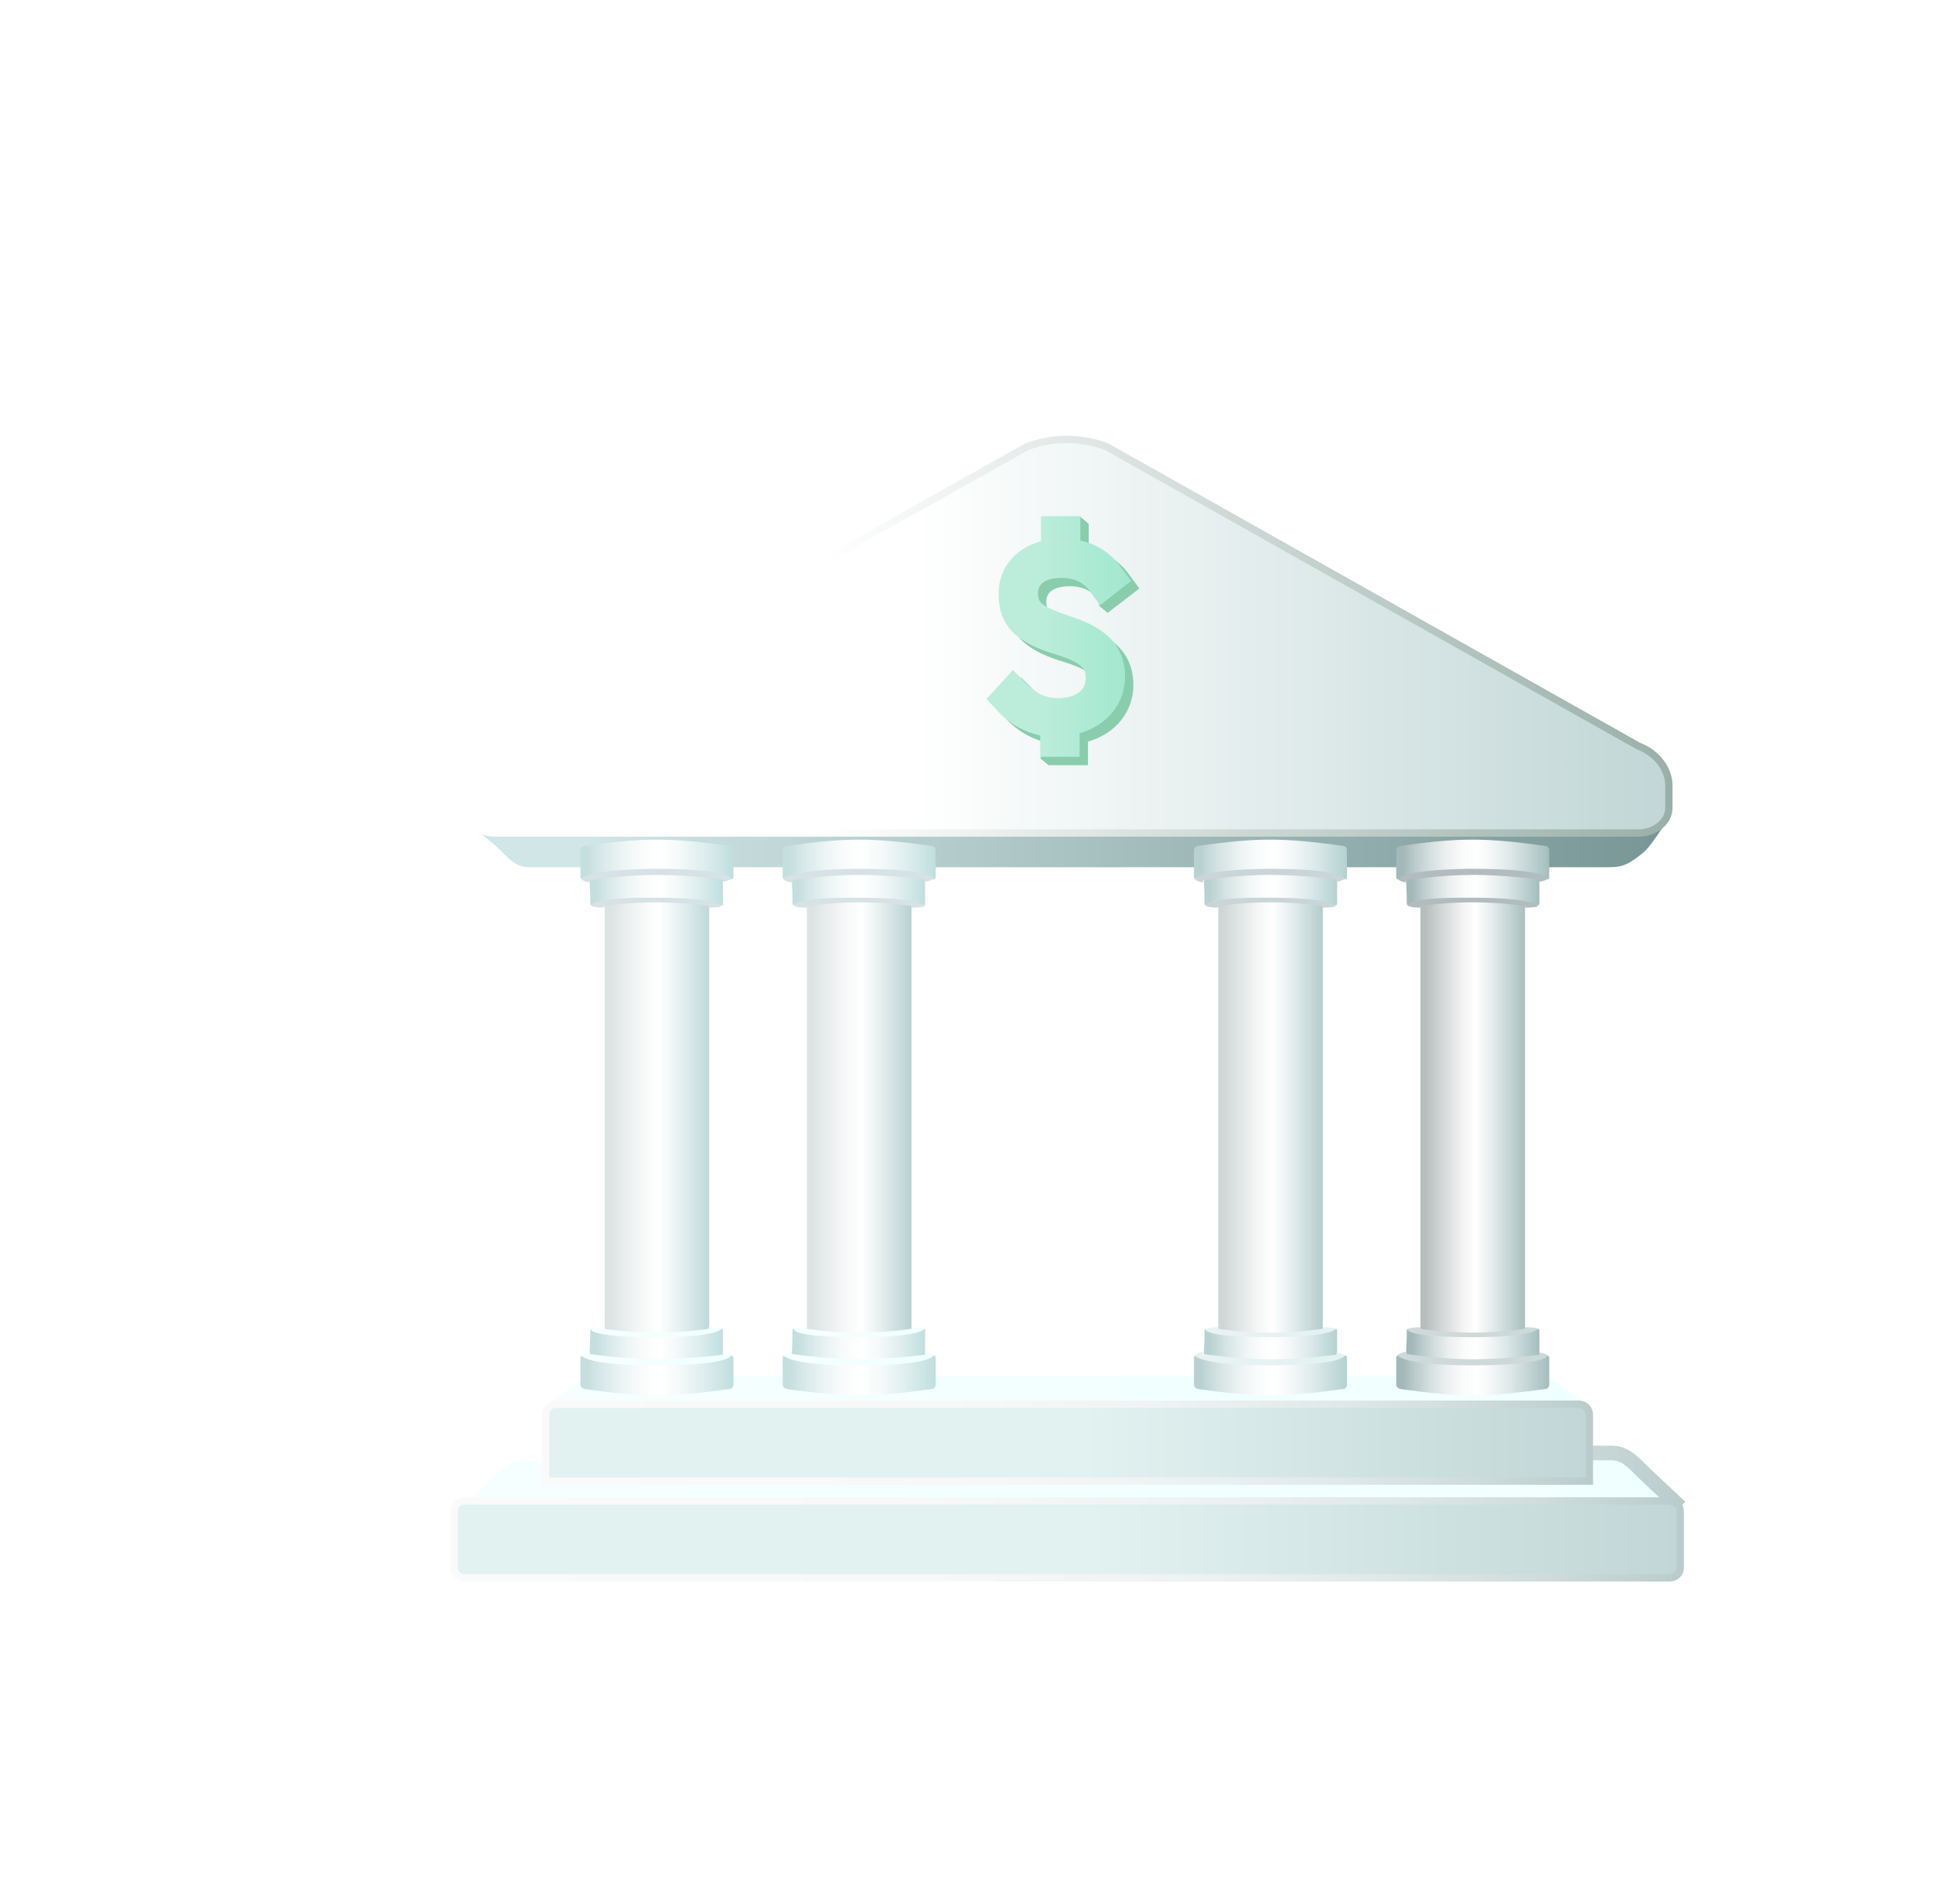 <svg width="132" height="130" viewBox="0 0 132 130" fill="none" xmlns="http://www.w3.org/2000/svg">
<g filter="url(#filter0_d)">
<path d="M105.759 48.143C105.759 48.143 104.724 49.807 104.207 50.223C103.276 50.951 102.914 51.211 101.828 51.211H70.793H58.69H28.172C27.086 51.211 26.672 50.483 25.793 49.703C25.379 49.339 24.086 48.299 24.086 48.299" fill="url(#paint0_linear)"/>
<path d="M103.897 48.871H25.793C24.655 48.871 23.724 48.091 23.724 47.103V45.595C23.724 44.451 24.5 43.359 25.793 42.891L62.103 22.507C63.862 21.831 65.828 21.831 67.586 22.507L103.897 42.943C105.138 43.411 105.965 44.503 105.965 45.647V47.155C105.965 48.091 105.034 48.871 103.897 48.871Z" fill="url(#paint1_linear)" stroke="url(#paint2_linear)" stroke-width="0.5" stroke-miterlimit="10"/>
<path d="M29.259 88.079C29.155 88.131 30.035 87.455 30.707 86.935C31.948 86.051 32.052 85.947 32.672 85.947H59.724H70.017H97.069C97.69 85.947 97.793 86.051 99.034 86.935C99.759 87.403 100.586 88.079 100.483 88.079" fill="url(#paint3_linear)"/>
<path d="M106.741 94.891L104.414 92.707C103.534 91.875 103.069 91.199 101.983 91.199H70.948H58.586H27.552C26.465 91.199 26 91.875 25.121 92.707L23.31 94.527" fill="url(#paint4_linear)"/>
<path d="M106.741 94.891L104.414 92.707C103.534 91.875 103.069 91.199 101.983 91.199H70.948H58.586H27.552C26.465 91.199 26 91.875 25.121 92.707L23.31 94.527" stroke="url(#paint5_linear)" stroke-miterlimit="10"/>
<path d="M100.535 93.123H29.259V88.599C29.259 88.183 29.569 87.871 29.983 87.871H99.81C100.224 87.871 100.535 88.183 100.535 88.599V93.123Z" fill="url(#paint6_linear)" stroke="url(#paint7_linear)" stroke-width="0.5" stroke-miterlimit="10"/>
<path d="M106.017 99.727H23.724C23.31 99.727 23 99.415 23 98.999V95.203C23 94.787 23.31 94.475 23.724 94.475H106.017C106.431 94.475 106.741 94.787 106.741 95.203V99.051C106.741 99.415 106.431 99.727 106.017 99.727Z" fill="url(#paint8_linear)" stroke="url(#paint9_linear)" stroke-width="0.5" stroke-miterlimit="10"/>
<path d="M40.431 52.043H33.293V85.011H40.431V52.043Z" fill="url(#paint10_linear)"/>
<path d="M41.259 53.811C37.741 53.291 35.983 53.291 32.414 53.811C32.362 53.811 32.31 53.759 32.31 53.707C32.31 52.927 32.259 52.511 32.259 51.731C32.259 51.679 32.31 51.575 32.362 51.575C35.828 51.055 37.793 51.003 41.259 51.575C41.31 51.575 41.362 51.627 41.362 51.731C41.362 52.511 41.362 52.927 41.362 53.707C41.414 53.759 41.362 53.811 41.259 53.811Z" fill="url(#paint11_linear)"/>
<path d="M41.931 52.043C38.052 51.315 35.672 51.419 31.793 52.043C31.69 52.043 31.638 51.991 31.638 51.887C31.638 51.159 31.638 50.795 31.638 50.067C31.638 49.911 31.741 49.807 31.897 49.755C35.931 49.183 37.741 49.183 41.828 49.755C41.983 49.755 42.086 49.911 42.086 50.067C42.086 50.795 42.086 51.159 42.086 51.887C42.086 51.991 41.983 52.043 41.931 52.043Z" fill="url(#paint12_linear)"/>
<path d="M31.69 51.991C31.69 51.991 31.69 52.147 32.259 52.251V52.095C32.259 52.095 34.638 51.731 36.81 51.731C38.983 51.731 41.362 52.043 41.362 52.043V52.199C41.362 52.199 41.776 52.147 41.931 51.991C41.931 51.991 41.879 51.315 36.759 51.315C32 51.367 31.69 51.991 31.69 51.991Z" fill="#D6E2E5"/>
<path d="M32.362 53.811C32.362 53.811 32.414 53.967 33.241 53.967V53.863C33.241 53.863 34.845 53.603 36.81 53.603C38.776 53.603 40.379 53.863 40.379 53.863V53.967C40.379 53.967 41.207 53.967 41.259 53.863C41.259 53.863 41.052 53.291 36.81 53.291C32.31 53.239 32.362 53.811 32.362 53.811Z" fill="#D6E2E5"/>
<path d="M41.259 82.723C37.741 83.243 35.983 83.243 32.414 82.723C32.362 82.723 32.31 82.775 32.31 82.827C32.31 83.607 32.259 84.023 32.259 84.803C32.259 84.855 32.31 84.959 32.362 84.959C35.828 85.479 37.793 85.531 41.259 84.959C41.31 84.959 41.362 84.907 41.362 84.803C41.362 84.023 41.362 83.607 41.362 82.827C41.414 82.775 41.362 82.723 41.259 82.723Z" fill="url(#paint13_linear)"/>
<path d="M41.931 84.543C38.052 85.271 35.672 85.167 31.793 84.543C31.69 84.543 31.638 84.595 31.638 84.699C31.638 85.427 31.638 85.791 31.638 86.519C31.638 86.675 31.741 86.779 31.897 86.831C35.931 87.403 37.741 87.403 41.828 86.831C41.983 86.831 42.086 86.675 42.086 86.519C42.086 85.791 42.086 85.427 42.086 84.699C42.086 84.595 41.983 84.543 41.931 84.543Z" fill="url(#paint14_linear)"/>
<path d="M31.69 84.543C31.69 84.543 31.69 84.387 32.259 84.283V84.439C32.259 84.439 34.638 84.803 36.81 84.803C38.983 84.803 41.362 84.491 41.362 84.491V84.335C41.362 84.335 41.776 84.387 41.931 84.543C41.931 84.543 41.879 85.219 36.759 85.219C32 85.219 31.69 84.543 31.69 84.543Z" fill="url(#paint15_linear)"/>
<path d="M32.362 82.775C32.362 82.775 32.414 82.619 33.241 82.619V82.723C33.241 82.723 34.845 82.983 36.81 82.983C38.776 82.983 40.379 82.723 40.379 82.723V82.619C40.379 82.619 41.207 82.619 41.259 82.723C41.259 82.723 41.052 83.295 36.81 83.295C32.31 83.295 32.362 82.775 32.362 82.775Z" fill="url(#paint16_linear)"/>
<path d="M54.241 52.043H47.103V85.011H54.241V52.043Z" fill="url(#paint17_linear)"/>
<path d="M55.069 53.811C51.552 53.291 49.793 53.291 46.224 53.811C46.172 53.811 46.121 53.759 46.121 53.707C46.121 52.927 46.069 52.511 46.069 51.731C46.069 51.679 46.121 51.575 46.172 51.575C49.638 51.055 51.604 51.003 55.069 51.575C55.121 51.575 55.172 51.627 55.172 51.731C55.172 52.511 55.172 52.927 55.172 53.707C55.224 53.759 55.172 53.811 55.069 53.811Z" fill="url(#paint18_linear)"/>
<path d="M55.742 52.043C51.862 51.315 49.483 51.419 45.603 52.043C45.5 52.043 45.448 51.991 45.448 51.887C45.448 51.159 45.448 50.795 45.448 50.067C45.448 49.911 45.552 49.807 45.707 49.755C49.742 49.183 51.552 49.183 55.638 49.755C55.793 49.755 55.897 49.911 55.897 50.067C55.897 50.795 55.897 51.159 55.897 51.887C55.897 51.991 55.845 52.043 55.742 52.043Z" fill="url(#paint19_linear)"/>
<path d="M45.5 51.991C45.5 51.991 45.5 52.147 46.069 52.251V52.095C46.069 52.095 48.448 51.731 50.621 51.731C52.793 51.731 55.172 52.043 55.172 52.043V52.199C55.172 52.199 55.586 52.147 55.742 51.991C55.742 51.991 55.69 51.315 50.569 51.315C45.862 51.367 45.5 51.991 45.5 51.991Z" fill="#D6E2E5"/>
<path d="M46.224 53.811C46.224 53.811 46.276 53.967 47.103 53.967V53.863C47.103 53.863 48.707 53.603 50.672 53.603C52.638 53.603 54.241 53.863 54.241 53.863V53.967C54.241 53.967 55.069 53.967 55.121 53.863C55.121 53.863 54.914 53.291 50.672 53.291C46.121 53.239 46.224 53.811 46.224 53.811Z" fill="#D6E2E5"/>
<path d="M55.069 82.723C51.552 83.243 49.793 83.243 46.224 82.723C46.172 82.723 46.121 82.775 46.121 82.827C46.121 83.607 46.069 84.023 46.069 84.803C46.069 84.855 46.121 84.959 46.172 84.959C49.638 85.479 51.604 85.531 55.069 84.959C55.121 84.959 55.172 84.907 55.172 84.803C55.172 84.023 55.172 83.607 55.172 82.827C55.224 82.775 55.172 82.723 55.069 82.723Z" fill="url(#paint20_linear)"/>
<path d="M55.742 84.543C51.862 85.271 49.483 85.167 45.603 84.543C45.5 84.543 45.448 84.595 45.448 84.699C45.448 85.427 45.448 85.791 45.448 86.519C45.448 86.675 45.552 86.779 45.707 86.831C49.742 87.403 51.552 87.403 55.638 86.831C55.793 86.831 55.897 86.675 55.897 86.519C55.897 85.791 55.897 85.427 55.897 84.699C55.897 84.595 55.845 84.543 55.742 84.543Z" fill="url(#paint21_linear)"/>
<path d="M45.5 84.543C45.5 84.543 45.5 84.387 46.069 84.283V84.439C46.069 84.439 48.448 84.803 50.621 84.803C52.793 84.803 55.172 84.491 55.172 84.491V84.335C55.172 84.335 55.586 84.387 55.742 84.543C55.742 84.543 55.69 85.219 50.569 85.219C45.862 85.219 45.5 84.543 45.5 84.543Z" fill="url(#paint22_linear)"/>
<path d="M46.224 82.775C46.224 82.775 46.276 82.619 47.103 82.619V82.723C47.103 82.723 48.707 82.983 50.672 82.983C52.638 82.983 54.241 82.723 54.241 82.723V82.619C54.241 82.619 55.069 82.619 55.121 82.723C55.121 82.723 54.914 83.295 50.672 83.295C46.121 83.295 46.224 82.775 46.224 82.775Z" fill="url(#paint23_linear)"/>
<path d="M82.328 52.043H75.19V85.011H82.328V52.043Z" fill="url(#paint24_linear)"/>
<path d="M83.207 53.811C79.689 53.291 77.931 53.291 74.362 53.811C74.31 53.811 74.258 53.759 74.258 53.707C74.258 52.927 74.207 52.511 74.207 51.731C74.207 51.679 74.258 51.575 74.31 51.575C77.776 51.055 79.741 51.003 83.207 51.575C83.258 51.575 83.31 51.627 83.31 51.731C83.31 52.511 83.31 52.927 83.31 53.707C83.31 53.759 83.258 53.811 83.207 53.811Z" fill="url(#paint25_linear)"/>
<path d="M83.828 52.043C79.948 51.315 77.569 51.419 73.69 52.043C73.586 52.043 73.534 51.991 73.534 51.887C73.534 51.159 73.534 50.795 73.534 50.067C73.534 49.911 73.638 49.807 73.793 49.755C77.828 49.183 79.638 49.183 83.724 49.755C83.879 49.755 83.983 49.911 83.983 50.067C83.983 50.795 83.983 51.159 83.983 51.887C83.983 51.991 83.931 52.043 83.828 52.043Z" fill="url(#paint26_linear)"/>
<path d="M73.586 51.991C73.586 51.991 73.586 52.147 74.155 52.251V52.095C74.155 52.095 76.534 51.731 78.707 51.731C80.931 51.731 83.258 52.043 83.258 52.043V52.199C83.258 52.199 83.672 52.147 83.827 51.991C83.827 51.991 83.776 51.315 78.655 51.315C73.948 51.367 73.586 51.991 73.586 51.991Z" fill="#CAD5D8"/>
<path d="M74.31 53.811C74.31 53.811 74.362 53.967 75.19 53.967V53.863C75.19 53.863 76.793 53.603 78.759 53.603C80.672 53.603 82.328 53.863 82.328 53.863V53.967C82.328 53.967 83.155 53.967 83.207 53.863C83.207 53.863 83 53.291 78.759 53.291C74.207 53.239 74.31 53.811 74.31 53.811Z" fill="#CAD5D8"/>
<path d="M83.207 82.723C79.689 83.243 77.931 83.243 74.362 82.723C74.31 82.723 74.258 82.775 74.258 82.827C74.258 83.607 74.207 84.023 74.207 84.803C74.207 84.855 74.258 84.959 74.31 84.959C77.776 85.479 79.741 85.531 83.207 84.959C83.258 84.959 83.31 84.907 83.31 84.803C83.31 84.023 83.31 83.607 83.31 82.827C83.31 82.775 83.258 82.723 83.207 82.723Z" fill="url(#paint27_linear)"/>
<path d="M83.828 84.543C79.948 85.271 77.569 85.167 73.69 84.543C73.586 84.543 73.534 84.595 73.534 84.699C73.534 85.427 73.534 85.791 73.534 86.519C73.534 86.675 73.638 86.779 73.793 86.831C77.828 87.403 79.638 87.403 83.724 86.831C83.879 86.831 83.983 86.675 83.983 86.519C83.983 85.791 83.983 85.427 83.983 84.699C83.983 84.595 83.931 84.543 83.828 84.543Z" fill="url(#paint28_linear)"/>
<path d="M73.586 84.543C73.586 84.543 73.586 84.387 74.155 84.283V84.439C74.155 84.439 76.534 84.803 78.707 84.803C80.931 84.803 83.258 84.491 83.258 84.491V84.335C83.258 84.335 83.672 84.387 83.827 84.543C83.827 84.543 83.776 85.219 78.655 85.219C73.948 85.219 73.586 84.543 73.586 84.543Z" fill="url(#paint29_linear)"/>
<path d="M74.31 82.775C74.31 82.775 74.362 82.619 75.19 82.619V82.723C75.19 82.723 76.793 82.983 78.759 82.983C80.672 82.983 82.328 82.723 82.328 82.723V82.619C82.328 82.619 83.155 82.619 83.207 82.723C83.207 82.723 83 83.295 78.759 83.295C74.207 83.295 74.31 82.775 74.31 82.775Z" fill="url(#paint30_linear)"/>
<path d="M96.138 52.043H89V85.011H96.138V52.043Z" fill="url(#paint31_linear)"/>
<path d="M97.017 53.811C93.5 53.291 91.741 53.291 88.172 53.811C88.121 53.811 88.069 53.759 88.069 53.707C88.069 52.927 88.017 52.511 88.017 51.731C88.017 51.679 88.069 51.575 88.121 51.575C91.586 51.055 93.552 51.003 97.017 51.575C97.069 51.575 97.121 51.627 97.121 51.731C97.121 52.511 97.121 52.927 97.121 53.707C97.121 53.759 97.069 53.811 97.017 53.811Z" fill="url(#paint32_linear)"/>
<path d="M97.638 52.043C93.759 51.315 91.379 51.419 87.5 52.043C87.397 52.043 87.345 51.991 87.345 51.887C87.345 51.159 87.345 50.795 87.345 50.067C87.345 49.911 87.448 49.807 87.603 49.755C91.638 49.183 93.448 49.183 97.534 49.755C97.69 49.755 97.793 49.911 97.793 50.067C97.793 50.795 97.793 51.159 97.793 51.887C97.793 51.991 97.741 52.043 97.638 52.043Z" fill="url(#paint33_linear)"/>
<path d="M87.448 51.991C87.448 51.991 87.448 52.147 88.017 52.251V52.095C88.017 52.095 90.397 51.731 92.569 51.731C94.742 51.731 97.121 52.043 97.121 52.043V52.199C97.121 52.199 97.535 52.147 97.69 51.991C97.69 51.991 97.638 51.315 92.517 51.315C87.759 51.367 87.448 51.991 87.448 51.991Z" fill="#B2BCBF"/>
<path d="M88.121 53.811C88.121 53.811 88.172 53.967 89 53.967V53.863C89 53.863 90.604 53.603 92.569 53.603C94.535 53.603 96.138 53.863 96.138 53.863V53.967C96.138 53.967 96.966 53.967 97.017 53.863C97.017 53.863 96.811 53.291 92.569 53.291C88.017 53.239 88.121 53.811 88.121 53.811Z" fill="#B2BCBF"/>
<path d="M97.017 82.723C93.5 83.243 91.741 83.243 88.172 82.723C88.121 82.723 88.069 82.775 88.069 82.827C88.069 83.607 88.017 84.023 88.017 84.803C88.017 84.855 88.069 84.959 88.121 84.959C91.586 85.479 93.552 85.531 97.017 84.959C97.069 84.959 97.121 84.907 97.121 84.803C97.121 84.023 97.121 83.607 97.121 82.827C97.121 82.775 97.069 82.723 97.017 82.723Z" fill="url(#paint34_linear)"/>
<path d="M97.638 84.543C93.759 85.271 91.379 85.167 87.5 84.543C87.397 84.543 87.345 84.595 87.345 84.699C87.345 85.427 87.345 85.791 87.345 86.519C87.345 86.675 87.448 86.779 87.603 86.831C91.638 87.403 93.448 87.403 97.534 86.831C97.69 86.831 97.793 86.675 97.793 86.519C97.793 85.791 97.793 85.427 97.793 84.699C97.793 84.595 97.741 84.543 97.638 84.543Z" fill="url(#paint35_linear)"/>
<path d="M87.448 84.543C87.448 84.543 87.448 84.387 88.017 84.283V84.439C88.017 84.439 90.397 84.803 92.569 84.803C94.742 84.803 97.121 84.491 97.121 84.491V84.335C97.121 84.335 97.535 84.387 97.69 84.543C97.69 84.543 97.638 85.219 92.517 85.219C87.759 85.219 87.448 84.543 87.448 84.543Z" fill="url(#paint36_linear)"/>
<path d="M88.121 82.775C88.121 82.775 88.172 82.619 89 82.619V82.723C89 82.723 90.604 82.983 92.569 82.983C94.535 82.983 96.138 82.723 96.138 82.723V82.619C96.138 82.619 96.966 82.619 97.017 82.723C97.017 82.723 96.811 83.295 92.569 83.295C88.017 83.295 88.121 82.775 88.121 82.775Z" fill="url(#paint37_linear)"/>
<path d="M63.603 44.243L63.034 43.775L63.603 42.735C62.465 42.475 61.431 41.903 60.603 40.967L59.931 40.239L61.741 38.263L62.569 39.095C63.293 39.875 64.017 40.187 64.845 40.187C65.258 40.187 66.707 40.083 66.707 38.835C66.707 38.315 66.707 37.847 64.741 37.223C62.31 36.495 60.758 35.507 60.758 33.063C60.758 31.295 61.896 29.943 63.655 29.475L65.776 27.291L66.345 27.759V29.423C67.534 29.683 68.517 30.359 69.189 31.347L69.81 32.179L67.638 33.843L67.069 33.375L67.017 32.959C66.448 32.179 65.672 32.023 65.052 32.023C64.689 32.023 63.448 32.075 63.448 33.063C63.448 33.687 63.603 33.947 65.569 34.623C67.483 35.247 69.396 36.235 69.396 38.783C69.396 40.603 68.155 42.111 66.293 42.631V44.243H63.603Z" fill="#8ACDAD"/>
<path d="M63.035 43.775V42.215C61.897 41.955 60.862 41.383 60.035 40.447L59.362 39.719L61.172 37.743L62 38.575C62.724 39.355 63.448 39.667 64.276 39.667C64.69 39.667 66.138 39.563 66.138 38.315C66.138 37.795 66.138 37.327 64.172 36.703C61.741 35.975 60.19 34.987 60.19 32.543C60.19 30.775 61.328 29.423 63.086 28.955V27.239H65.776V28.903C66.966 29.163 67.948 29.839 68.621 30.827L69.241 31.659L67.121 33.323L66.448 32.387C65.879 31.607 65.103 31.451 64.483 31.451C64.121 31.451 62.879 31.503 62.879 32.491C62.879 33.115 63.035 33.375 65 34.051C66.914 34.675 68.828 35.663 68.828 38.211C68.828 40.031 67.586 41.539 65.724 42.059V43.671H63.035V43.775Z" fill="url(#paint38_linear)"/>
</g>
<defs>
<filter id="filter0_d" x="14.75" y="13.75" width="116.333" height="110.227" filterUnits="userSpaceOnUse" color-interpolation-filters="sRGB">
<feFlood flood-opacity="0" result="BackgroundImageFix"/>
<feColorMatrix in="SourceAlpha" type="matrix" values="0 0 0 0 0 0 0 0 0 0 0 0 0 0 0 0 0 0 127 0" result="hardAlpha"/>
<feOffset dx="8" dy="8"/>
<feGaussianBlur stdDeviation="8"/>
<feComposite in2="hardAlpha" operator="out"/>
<feColorMatrix type="matrix" values="0 0 0 0 0 0 0 0 0 0 0 0 0 0 0 0 0 0 0.35 0"/>
<feBlend mode="normal" in2="BackgroundImageFix" result="effect1_dropShadow"/>
<feBlend mode="normal" in="SourceGraphic" in2="effect1_dropShadow" result="shape"/>
</filter>
<linearGradient id="paint0_linear" x1="24.062" y1="49.659" x2="105.761" y2="49.659" gradientUnits="userSpaceOnUse">
<stop offset="0.095" stop-color="#D1E6E6"/>
<stop offset="1" stop-color="#789696"/>
</linearGradient>
<linearGradient id="paint1_linear" x1="23.723" y1="35.454" x2="105.979" y2="35.454" gradientUnits="userSpaceOnUse">
<stop offset="0.376" stop-color="white"/>
<stop offset="1" stop-color="#C1D6D6"/>
</linearGradient>
<linearGradient id="paint2_linear" x1="23.594" y1="35.454" x2="106.109" y2="35.454" gradientUnits="userSpaceOnUse">
<stop offset="0.3" stop-color="white"/>
<stop offset="1" stop-color="#99B0A9"/>
</linearGradient>
<linearGradient id="paint3_linear" x1="29.235" y1="87.052" x2="100.53" y2="87.052" gradientUnits="userSpaceOnUse">
<stop offset="0.095" stop-color="#F5FFFF"/>
<stop offset="1" stop-color="#F0FFFF"/>
</linearGradient>
<linearGradient id="paint4_linear" x1="23.262" y1="93.081" x2="106.745" y2="93.081" gradientUnits="userSpaceOnUse">
<stop offset="0.095" stop-color="#F5FFFF"/>
<stop offset="1" stop-color="#F0FFFF"/>
</linearGradient>
<linearGradient id="paint5_linear" x1="23.081" y1="93.046" x2="106.921" y2="93.046" gradientUnits="userSpaceOnUse">
<stop stop-color="white"/>
<stop offset="0.372" stop-color="#FDFDFD"/>
<stop offset="0.572" stop-color="#F5F8F7"/>
<stop offset="0.731" stop-color="#E7EEED"/>
<stop offset="0.868" stop-color="#D4E0DF"/>
<stop offset="0.991" stop-color="#BBCECD"/>
<stop offset="1" stop-color="#B9CCCB"/>
</linearGradient>
<linearGradient id="paint6_linear" x1="29.235" y1="90.481" x2="100.524" y2="90.481" gradientUnits="userSpaceOnUse">
<stop offset="0.516" stop-color="#E2F2F1"/>
<stop offset="1" stop-color="#C1D6D6"/>
</linearGradient>
<linearGradient id="paint7_linear" x1="29.106" y1="90.481" x2="100.653" y2="90.481" gradientUnits="userSpaceOnUse">
<stop stop-color="#FAFAFA"/>
<stop offset="0.38" stop-color="#F8F8F8"/>
<stop offset="0.585" stop-color="#F0F3F3"/>
<stop offset="0.747" stop-color="#E2E9E9"/>
<stop offset="0.887" stop-color="#CFDCDB"/>
<stop offset="1" stop-color="#B9CCCB"/>
</linearGradient>
<linearGradient id="paint8_linear" x1="23.026" y1="97.109" x2="106.745" y2="97.109" gradientUnits="userSpaceOnUse">
<stop offset="0.516" stop-color="#E2F2F1"/>
<stop offset="1" stop-color="#C1D6D6"/>
</linearGradient>
<linearGradient id="paint9_linear" x1="22.897" y1="97.109" x2="106.875" y2="97.109" gradientUnits="userSpaceOnUse">
<stop stop-color="#FAFAFA"/>
<stop offset="0.38" stop-color="#F8F8F8"/>
<stop offset="0.585" stop-color="#F0F3F3"/>
<stop offset="0.747" stop-color="#E2E9E9"/>
<stop offset="0.887" stop-color="#CFDCDB"/>
<stop offset="1" stop-color="#B9CCCB"/>
</linearGradient>
<linearGradient id="paint10_linear" x1="33.277" y1="68.534" x2="40.41" y2="68.534" gradientUnits="userSpaceOnUse">
<stop offset="0.044" stop-color="#DCE3E3"/>
<stop offset="0.325" stop-color="#F4F6F6"/>
<stop offset="0.523" stop-color="white"/>
<stop offset="0.732" stop-color="#E5F0F0"/>
<stop offset="1" stop-color="#BFD9D9"/>
</linearGradient>
<linearGradient id="paint11_linear" x1="32.275" y1="52.489" x2="41.413" y2="52.489" gradientUnits="userSpaceOnUse">
<stop offset="0.044" stop-color="#C5DEDE"/>
<stop offset="0.122" stop-color="#D5E7E7"/>
<stop offset="0.268" stop-color="#ECF4F4"/>
<stop offset="0.406" stop-color="#FAFCFC"/>
<stop offset="0.523" stop-color="white"/>
<stop offset="0.636" stop-color="#F6FAFA"/>
<stop offset="0.821" stop-color="#DDEDED"/>
<stop offset="1" stop-color="#BFDEDE"/>
</linearGradient>
<linearGradient id="paint12_linear" x1="31.618" y1="50.685" x2="42.07" y2="50.685" gradientUnits="userSpaceOnUse">
<stop offset="0.044" stop-color="#C5DEDE"/>
<stop offset="0.122" stop-color="#D5E7E7"/>
<stop offset="0.268" stop-color="#ECF4F4"/>
<stop offset="0.406" stop-color="#FAFCFC"/>
<stop offset="0.523" stop-color="white"/>
<stop offset="0.636" stop-color="#F6FAFA"/>
<stop offset="0.821" stop-color="#DDEDED"/>
<stop offset="1" stop-color="#BFDEDE"/>
</linearGradient>
<linearGradient id="paint13_linear" x1="32.275" y1="84.07" x2="41.413" y2="84.07" gradientUnits="userSpaceOnUse">
<stop offset="0.044" stop-color="#C5DEDE"/>
<stop offset="0.122" stop-color="#D5E7E7"/>
<stop offset="0.268" stop-color="#ECF4F4"/>
<stop offset="0.406" stop-color="#FAFCFC"/>
<stop offset="0.523" stop-color="white"/>
<stop offset="0.636" stop-color="#F6FAFA"/>
<stop offset="0.821" stop-color="#DDEDED"/>
<stop offset="1" stop-color="#BFDEDE"/>
</linearGradient>
<linearGradient id="paint14_linear" x1="31.618" y1="85.874" x2="42.07" y2="85.874" gradientUnits="userSpaceOnUse">
<stop offset="0.044" stop-color="#C5DEDE"/>
<stop offset="0.122" stop-color="#D5E7E7"/>
<stop offset="0.268" stop-color="#ECF4F4"/>
<stop offset="0.406" stop-color="#FAFCFC"/>
<stop offset="0.523" stop-color="white"/>
<stop offset="0.636" stop-color="#F6FAFA"/>
<stop offset="0.821" stop-color="#DDEDED"/>
<stop offset="1" stop-color="#BFDEDE"/>
</linearGradient>
<linearGradient id="paint15_linear" x1="31.698" y1="84.749" x2="41.969" y2="84.749" gradientUnits="userSpaceOnUse">
<stop offset="0.095" stop-color="#F5FFFF"/>
<stop offset="1" stop-color="#F0FFFF"/>
</linearGradient>
<linearGradient id="paint16_linear" x1="32.384" y1="82.961" x2="41.301" y2="82.961" gradientUnits="userSpaceOnUse">
<stop offset="0.095" stop-color="#F5FFFF"/>
<stop offset="1" stop-color="#F0FFFF"/>
</linearGradient>
<linearGradient id="paint17_linear" x1="47.102" y1="68.534" x2="54.234" y2="68.534" gradientUnits="userSpaceOnUse">
<stop offset="0.044" stop-color="#DCE3E3"/>
<stop offset="0.325" stop-color="#F4F6F6"/>
<stop offset="0.523" stop-color="white"/>
<stop offset="0.714" stop-color="#E5EEEE"/>
<stop offset="1" stop-color="#B8D1D1"/>
</linearGradient>
<linearGradient id="paint18_linear" x1="46.1" y1="52.489" x2="55.238" y2="52.489" gradientUnits="userSpaceOnUse">
<stop offset="0.044" stop-color="#C5DEDE"/>
<stop offset="0.122" stop-color="#D5E7E7"/>
<stop offset="0.268" stop-color="#ECF4F4"/>
<stop offset="0.406" stop-color="#FAFCFC"/>
<stop offset="0.523" stop-color="white"/>
<stop offset="0.636" stop-color="#F6FAFA"/>
<stop offset="0.821" stop-color="#DDEDED"/>
<stop offset="1" stop-color="#BFDEDE"/>
</linearGradient>
<linearGradient id="paint19_linear" x1="45.442" y1="50.685" x2="55.894" y2="50.685" gradientUnits="userSpaceOnUse">
<stop offset="0.044" stop-color="#C5DEDE"/>
<stop offset="0.122" stop-color="#D5E7E7"/>
<stop offset="0.268" stop-color="#ECF4F4"/>
<stop offset="0.406" stop-color="#FAFCFC"/>
<stop offset="0.523" stop-color="white"/>
<stop offset="0.636" stop-color="#F6FAFA"/>
<stop offset="0.821" stop-color="#DDEDED"/>
<stop offset="1" stop-color="#BFDEDE"/>
</linearGradient>
<linearGradient id="paint20_linear" x1="46.1" y1="84.07" x2="55.238" y2="84.07" gradientUnits="userSpaceOnUse">
<stop offset="0.044" stop-color="#C5DEDE"/>
<stop offset="0.122" stop-color="#D5E7E7"/>
<stop offset="0.268" stop-color="#ECF4F4"/>
<stop offset="0.406" stop-color="#FAFCFC"/>
<stop offset="0.523" stop-color="white"/>
<stop offset="0.636" stop-color="#F6FAFA"/>
<stop offset="0.821" stop-color="#DDEDED"/>
<stop offset="1" stop-color="#BFDEDE"/>
</linearGradient>
<linearGradient id="paint21_linear" x1="45.442" y1="85.874" x2="55.894" y2="85.874" gradientUnits="userSpaceOnUse">
<stop offset="0.044" stop-color="#C5DEDE"/>
<stop offset="0.122" stop-color="#D5E7E7"/>
<stop offset="0.268" stop-color="#ECF4F4"/>
<stop offset="0.406" stop-color="#FAFCFC"/>
<stop offset="0.523" stop-color="white"/>
<stop offset="0.636" stop-color="#F6FAFA"/>
<stop offset="0.821" stop-color="#DDEDED"/>
<stop offset="1" stop-color="#BFDEDE"/>
</linearGradient>
<linearGradient id="paint22_linear" x1="45.522" y1="84.749" x2="55.794" y2="84.749" gradientUnits="userSpaceOnUse">
<stop offset="0.095" stop-color="#F5FFFF"/>
<stop offset="1" stop-color="#F0FFFF"/>
</linearGradient>
<linearGradient id="paint23_linear" x1="46.208" y1="82.961" x2="55.126" y2="82.961" gradientUnits="userSpaceOnUse">
<stop offset="0.095" stop-color="#F5FFFF"/>
<stop offset="1" stop-color="#F0FFFF"/>
</linearGradient>
<linearGradient id="paint24_linear" x1="75.192" y1="68.534" x2="82.324" y2="68.534" gradientUnits="userSpaceOnUse">
<stop offset="0.044" stop-color="#CFD6D6"/>
<stop offset="0.094" stop-color="#D5DBDB"/>
<stop offset="0.368" stop-color="#F4F5F5"/>
<stop offset="0.523" stop-color="white"/>
<stop offset="0.704" stop-color="#E5EEEE"/>
<stop offset="1" stop-color="#B4CCCC"/>
</linearGradient>
<linearGradient id="paint25_linear" x1="74.19" y1="52.489" x2="83.328" y2="52.489" gradientUnits="userSpaceOnUse">
<stop offset="0.044" stop-color="#B9D1D1"/>
<stop offset="0.162" stop-color="#D5E3E3"/>
<stop offset="0.294" stop-color="#ECF2F2"/>
<stop offset="0.417" stop-color="#FAFCFC"/>
<stop offset="0.523" stop-color="white"/>
<stop offset="0.623" stop-color="#F6F9F9"/>
<stop offset="0.789" stop-color="#DDEAEA"/>
<stop offset="0.998" stop-color="#B4D1D1"/>
<stop offset="1" stop-color="#B4D1D1"/>
</linearGradient>
<linearGradient id="paint26_linear" x1="73.532" y1="50.685" x2="83.984" y2="50.685" gradientUnits="userSpaceOnUse">
<stop offset="0.044" stop-color="#B9D1D1"/>
<stop offset="0.162" stop-color="#D5E3E3"/>
<stop offset="0.294" stop-color="#ECF2F2"/>
<stop offset="0.417" stop-color="#FAFCFC"/>
<stop offset="0.523" stop-color="white"/>
<stop offset="0.623" stop-color="#F6F9F9"/>
<stop offset="0.789" stop-color="#DDEAEA"/>
<stop offset="0.998" stop-color="#B4D1D1"/>
<stop offset="1" stop-color="#B4D1D1"/>
</linearGradient>
<linearGradient id="paint27_linear" x1="74.19" y1="84.07" x2="83.328" y2="84.07" gradientUnits="userSpaceOnUse">
<stop offset="0.044" stop-color="#B9D1D1"/>
<stop offset="0.162" stop-color="#D5E3E3"/>
<stop offset="0.294" stop-color="#ECF2F2"/>
<stop offset="0.417" stop-color="#FAFCFC"/>
<stop offset="0.523" stop-color="white"/>
<stop offset="0.623" stop-color="#F6F9F9"/>
<stop offset="0.789" stop-color="#DDEAEA"/>
<stop offset="0.998" stop-color="#B4D1D1"/>
<stop offset="1" stop-color="#B4D1D1"/>
</linearGradient>
<linearGradient id="paint28_linear" x1="73.532" y1="85.874" x2="83.984" y2="85.874" gradientUnits="userSpaceOnUse">
<stop offset="0.044" stop-color="#B9D1D1"/>
<stop offset="0.162" stop-color="#D5E3E3"/>
<stop offset="0.294" stop-color="#ECF2F2"/>
<stop offset="0.417" stop-color="#FAFCFC"/>
<stop offset="0.523" stop-color="white"/>
<stop offset="0.623" stop-color="#F6F9F9"/>
<stop offset="0.789" stop-color="#DDEAEA"/>
<stop offset="0.998" stop-color="#B4D1D1"/>
<stop offset="1" stop-color="#B4D1D1"/>
</linearGradient>
<linearGradient id="paint29_linear" x1="73.612" y1="84.749" x2="83.883" y2="84.749" gradientUnits="userSpaceOnUse">
<stop offset="0.095" stop-color="#E9F2F2"/>
<stop offset="1" stop-color="#E4F2F2"/>
</linearGradient>
<linearGradient id="paint30_linear" x1="74.298" y1="82.961" x2="83.216" y2="82.961" gradientUnits="userSpaceOnUse">
<stop offset="0.095" stop-color="#E9F2F2"/>
<stop offset="1" stop-color="#E4F2F2"/>
</linearGradient>
<linearGradient id="paint31_linear" x1="89.016" y1="68.534" x2="96.149" y2="68.534" gradientUnits="userSpaceOnUse">
<stop offset="0.044" stop-color="#B7BCBC"/>
<stop offset="0.211" stop-color="#D5D8D8"/>
<stop offset="0.41" stop-color="#F4F4F4"/>
<stop offset="0.523" stop-color="white"/>
<stop offset="0.682" stop-color="#E5ECEC"/>
<stop offset="1" stop-color="#A8BFBF"/>
</linearGradient>
<linearGradient id="paint32_linear" x1="88.014" y1="52.489" x2="97.152" y2="52.489" gradientUnits="userSpaceOnUse">
<stop offset="0.044" stop-color="#A3B8B8"/>
<stop offset="0.096" stop-color="#B4C5C5"/>
<stop offset="0.214" stop-color="#D4DEDE"/>
<stop offset="0.327" stop-color="#ECF0F0"/>
<stop offset="0.432" stop-color="#FAFBFB"/>
<stop offset="0.523" stop-color="white"/>
<stop offset="0.608" stop-color="#F6F8F8"/>
<stop offset="0.75" stop-color="#DDE7E7"/>
<stop offset="0.928" stop-color="#B4CACA"/>
<stop offset="1" stop-color="#A2BDBD"/>
</linearGradient>
<linearGradient id="paint33_linear" x1="87.356" y1="50.685" x2="97.809" y2="50.685" gradientUnits="userSpaceOnUse">
<stop offset="0.044" stop-color="#A3B8B8"/>
<stop offset="0.096" stop-color="#B4C5C5"/>
<stop offset="0.214" stop-color="#D4DEDE"/>
<stop offset="0.327" stop-color="#ECF0F0"/>
<stop offset="0.432" stop-color="#FAFBFB"/>
<stop offset="0.523" stop-color="white"/>
<stop offset="0.608" stop-color="#F6F8F8"/>
<stop offset="0.75" stop-color="#DDE7E7"/>
<stop offset="0.928" stop-color="#B4CACA"/>
<stop offset="1" stop-color="#A2BDBD"/>
</linearGradient>
<linearGradient id="paint34_linear" x1="88.014" y1="84.07" x2="97.152" y2="84.07" gradientUnits="userSpaceOnUse">
<stop offset="0.044" stop-color="#A3B8B8"/>
<stop offset="0.096" stop-color="#B4C5C5"/>
<stop offset="0.214" stop-color="#D4DEDE"/>
<stop offset="0.327" stop-color="#ECF0F0"/>
<stop offset="0.432" stop-color="#FAFBFB"/>
<stop offset="0.523" stop-color="white"/>
<stop offset="0.608" stop-color="#F6F8F8"/>
<stop offset="0.75" stop-color="#DDE7E7"/>
<stop offset="0.928" stop-color="#B4CACA"/>
<stop offset="1" stop-color="#A2BDBD"/>
</linearGradient>
<linearGradient id="paint35_linear" x1="87.356" y1="85.874" x2="97.809" y2="85.874" gradientUnits="userSpaceOnUse">
<stop offset="0.044" stop-color="#A3B8B8"/>
<stop offset="0.096" stop-color="#B4C5C5"/>
<stop offset="0.214" stop-color="#D4DEDE"/>
<stop offset="0.327" stop-color="#ECF0F0"/>
<stop offset="0.432" stop-color="#FAFBFB"/>
<stop offset="0.523" stop-color="white"/>
<stop offset="0.608" stop-color="#F6F8F8"/>
<stop offset="0.75" stop-color="#DDE7E7"/>
<stop offset="0.928" stop-color="#B4CACA"/>
<stop offset="1" stop-color="#A2BDBD"/>
</linearGradient>
<linearGradient id="paint36_linear" x1="87.437" y1="84.749" x2="97.708" y2="84.749" gradientUnits="userSpaceOnUse">
<stop offset="0.095" stop-color="#D0D9D9"/>
<stop offset="1" stop-color="#CCD9D9"/>
</linearGradient>
<linearGradient id="paint37_linear" x1="88.123" y1="82.961" x2="97.04" y2="82.961" gradientUnits="userSpaceOnUse">
<stop offset="0.095" stop-color="#D0D9D9"/>
<stop offset="1" stop-color="#CCD9D9"/>
</linearGradient>
<linearGradient id="paint38_linear" x1="59.342" y1="35.525" x2="69.152" y2="35.525" gradientUnits="userSpaceOnUse">
<stop offset="0.376" stop-color="#BCEDDB"/>
<stop offset="1" stop-color="#A0E8CE"/>
</linearGradient>
</defs>
</svg>
